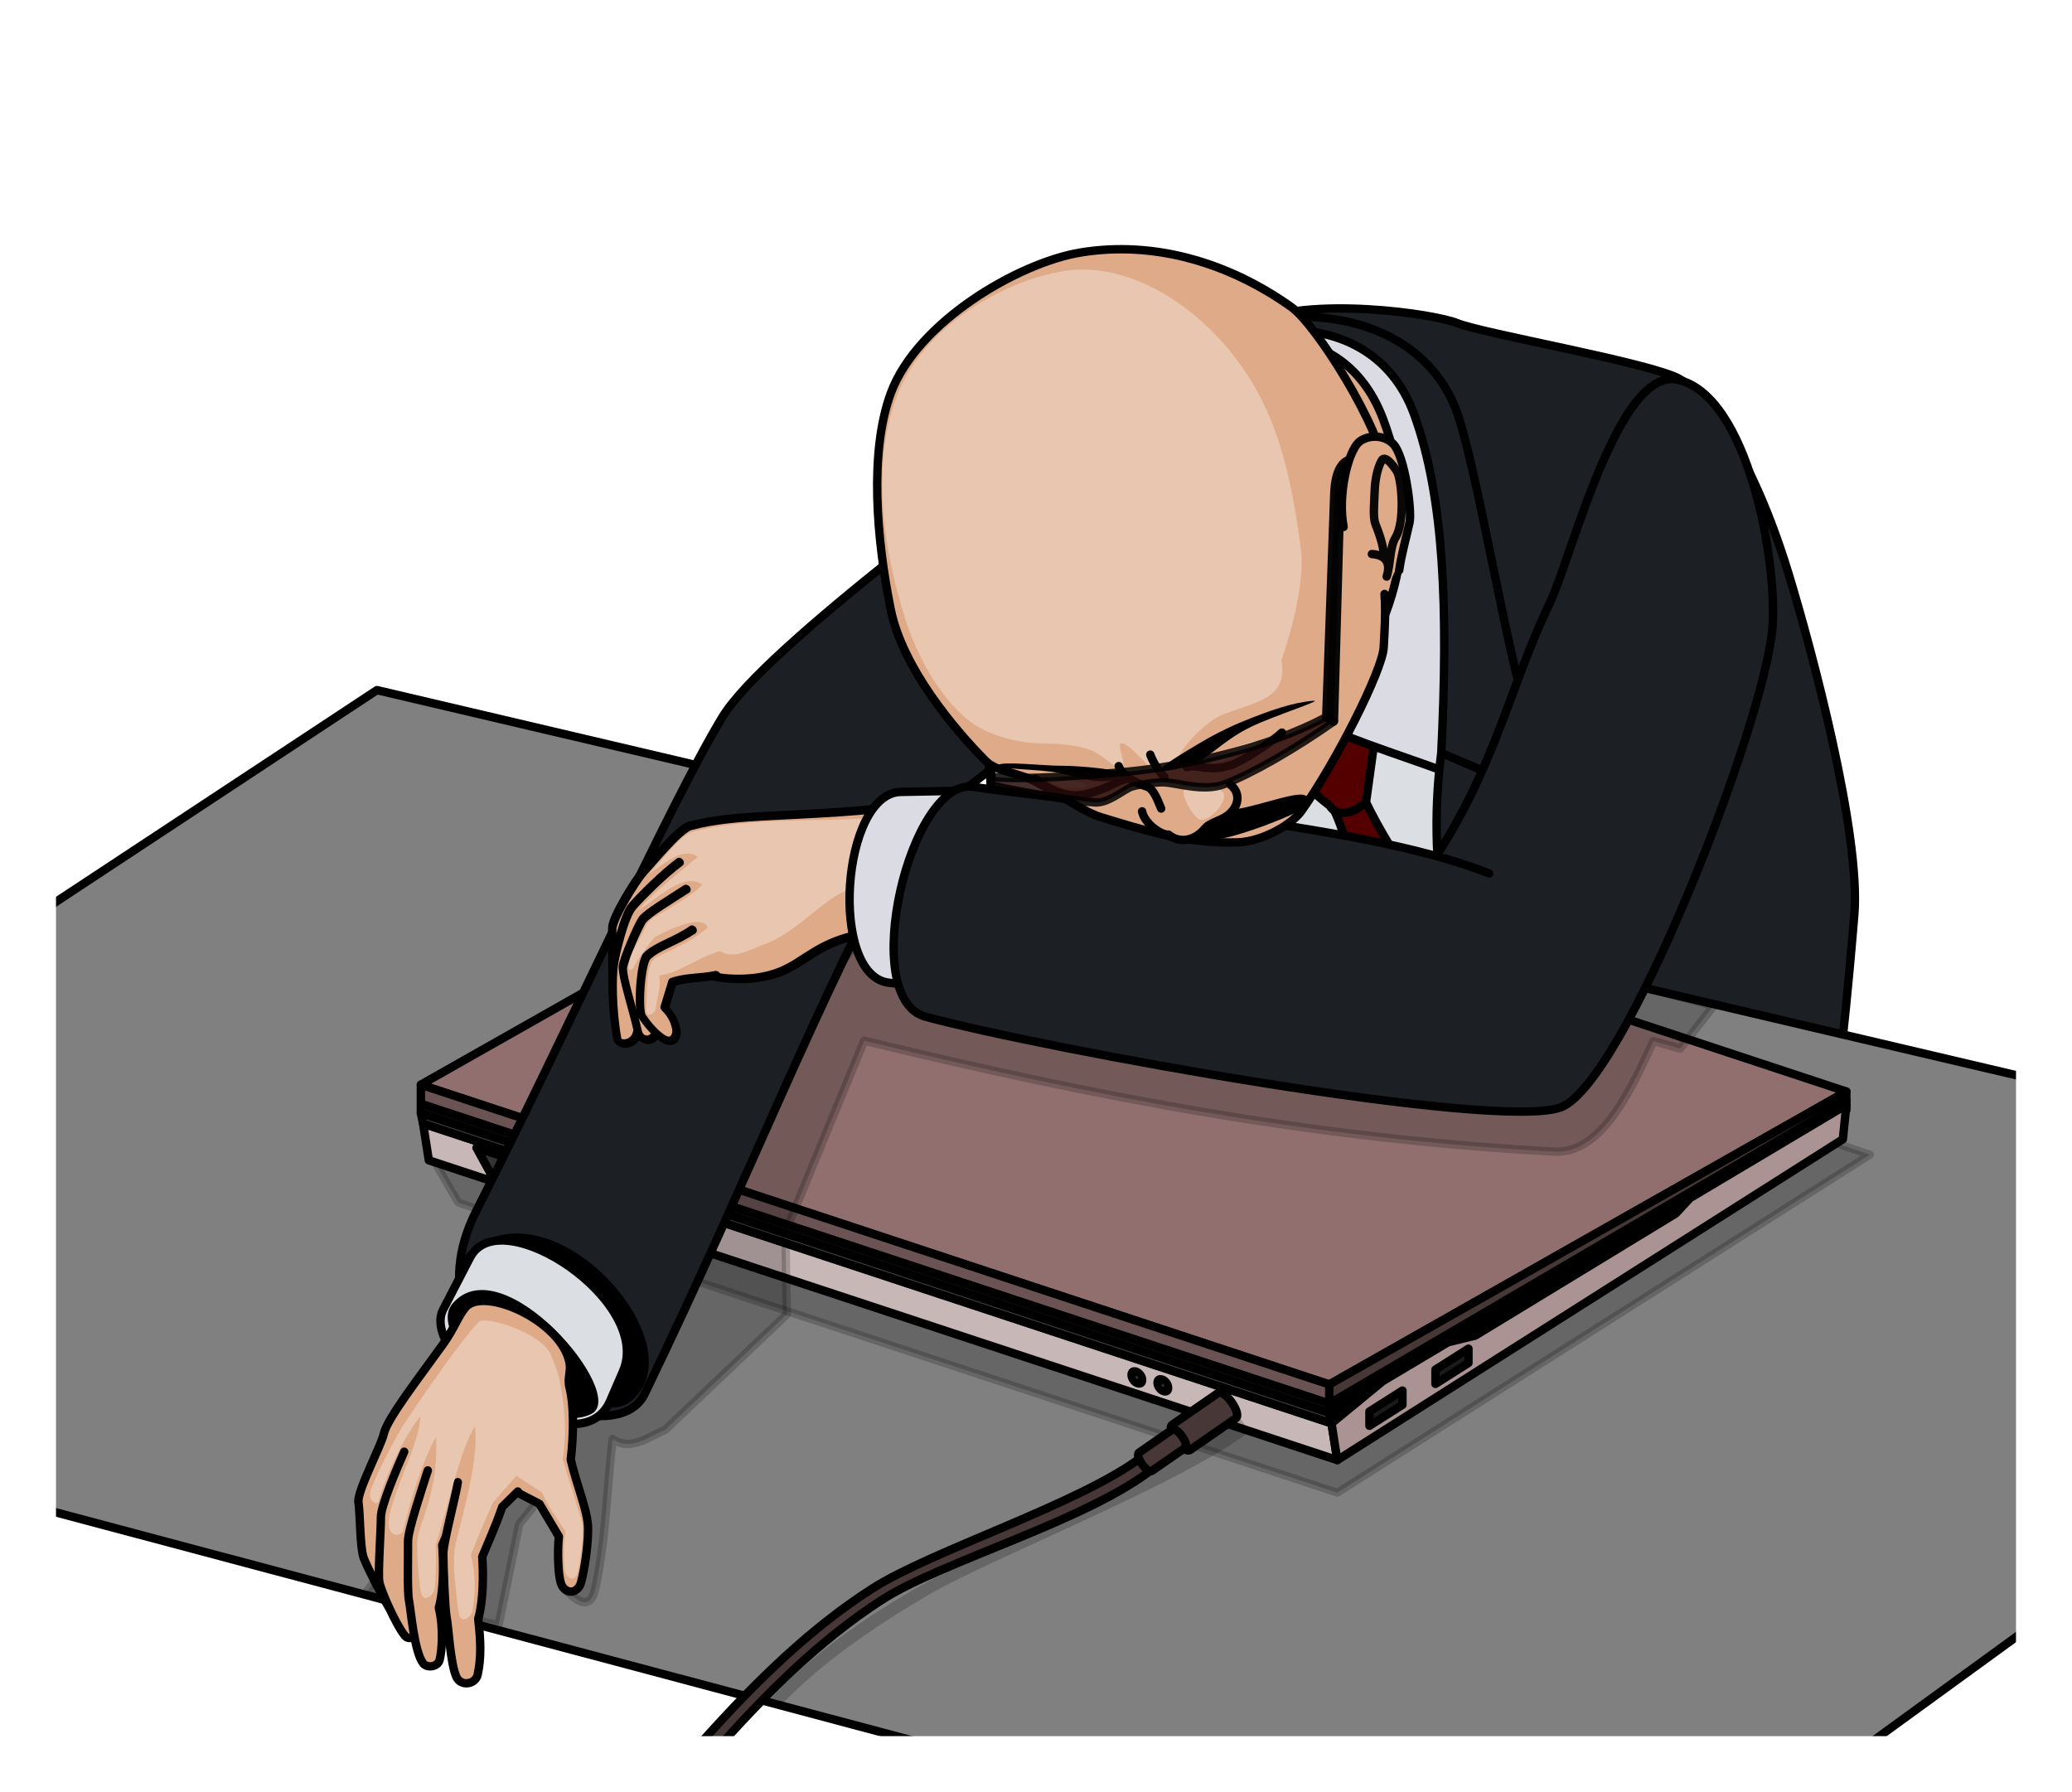 <?xml version="1.0" encoding="UTF-8" standalone="no"?>
<!-- Created with Inkscape (http://www.inkscape.org/) -->

<svg
   xmlns:dc="http://purl.org/dc/elements/1.1/"
   xmlns:cc="http://creativecommons.org/ns#"
   xmlns:rdf="http://www.w3.org/1999/02/22-rdf-syntax-ns#"
   xmlns:svg="http://www.w3.org/2000/svg"
   xmlns="http://www.w3.org/2000/svg"
   xmlns:sodipodi="http://sodipodi.sourceforge.net/DTD/sodipodi-0.dtd"
   xmlns:inkscape="http://www.inkscape.org/namespaces/inkscape"
   width="370"
   height="320"
   id="svg2"
   version="1.1"
   inkscape:version="0.92.3 (2405546, 2018-03-11)"
   sodipodi:docname="[32.疲弊].svg"
   inkscape:export-filename="C:\Users\zhen-\Desktop\資料\臨時\HOSHI\26.png"
   inkscape:export-xdpi="96"
   inkscape:export-ydpi="96"
   enable-background="new">
  <defs
     id="defs4">
    <inkscape:perspective
       sodipodi:type="inkscape:persp3d"
       inkscape:vp_x="363.49708 : 943.81603 : 1"
       inkscape:vp_y="0 : 1000 : 0"
       inkscape:vp_z="744.09448 : 526.18109 : 1"
       inkscape:persp3d-origin="372.04724 : 350.78739 : 1"
       id="perspective5056" />
    <inkscape:perspective
       id="perspective5056-8"
       inkscape:persp3d-origin="372.04724 : 350.78739 : 1"
       inkscape:vp_z="744.09448 : 526.18109 : 1"
       inkscape:vp_y="0 : 1000 : 0"
       inkscape:vp_x="363.49708 : 943.81603 : 1"
       sodipodi:type="inkscape:persp3d" />
    <inkscape:perspective
       id="perspective5056-5"
       inkscape:persp3d-origin="372.04724 : 350.78739 : 1"
       inkscape:vp_z="744.09448 : 526.18109 : 1"
       inkscape:vp_y="0 : 1000 : 0"
       inkscape:vp_x="363.49708 : 943.81603 : 1"
       sodipodi:type="inkscape:persp3d" />
    <inkscape:perspective
       sodipodi:type="inkscape:persp3d"
       inkscape:vp_x="363.49708 : 943.81603 : 1"
       inkscape:vp_y="0 : 1000 : 0"
       inkscape:vp_z="744.09448 : 526.18109 : 1"
       inkscape:persp3d-origin="372.04724 : 350.78739 : 1"
       id="perspective5056-5-2" />
    <inkscape:perspective
       sodipodi:type="inkscape:persp3d"
       inkscape:vp_x="363.49708 : 943.81603 : 1"
       inkscape:vp_y="0 : 1000 : 0"
       inkscape:vp_z="744.09448 : 526.18109 : 1"
       inkscape:persp3d-origin="372.04724 : 350.78739 : 1"
       id="perspective5056-8-5" />
    <inkscape:perspective
       id="perspective5056-1"
       inkscape:persp3d-origin="372.04724 : 350.78739 : 1"
       inkscape:vp_z="744.09448 : 526.18109 : 1"
       inkscape:vp_y="0 : 1000 : 0"
       inkscape:vp_x="363.49708 : 943.81603 : 1"
       sodipodi:type="inkscape:persp3d" />
    <inkscape:perspective
       sodipodi:type="inkscape:persp3d"
       inkscape:vp_x="363.49708 : 943.81603 : 1"
       inkscape:vp_y="0 : 1000 : 0"
       inkscape:vp_z="744.09448 : 526.18109 : 1"
       inkscape:persp3d-origin="372.04724 : 350.78739 : 1"
       id="perspective5056-5-5" />
    <inkscape:perspective
       id="perspective5056-4"
       inkscape:persp3d-origin="372.04724 : 350.78739 : 1"
       inkscape:vp_z="744.09448 : 526.18109 : 1"
       inkscape:vp_y="0 : 1000 : 0"
       inkscape:vp_x="363.49708 : 943.81603 : 1"
       sodipodi:type="inkscape:persp3d" />
    <inkscape:perspective
       sodipodi:type="inkscape:persp3d"
       inkscape:vp_x="363.49708 : 943.81603 : 1"
       inkscape:vp_y="0 : 1000 : 0"
       inkscape:vp_z="744.09448 : 526.18109 : 1"
       inkscape:persp3d-origin="372.04724 : 350.78739 : 1"
       id="perspective5056-1-2" />
    <inkscape:perspective
       id="perspective5056-8-5-8"
       inkscape:persp3d-origin="372.04724 : 350.78739 : 1"
       inkscape:vp_z="744.09448 : 526.18109 : 1"
       inkscape:vp_y="0 : 1000 : 0"
       inkscape:vp_x="363.49708 : 943.81603 : 1"
       sodipodi:type="inkscape:persp3d" />
    <inkscape:perspective
       id="perspective5056-5-2-8"
       inkscape:persp3d-origin="372.04724 : 350.78739 : 1"
       inkscape:vp_z="744.09448 : 526.18109 : 1"
       inkscape:vp_y="0 : 1000 : 0"
       inkscape:vp_x="363.49708 : 943.81603 : 1"
       sodipodi:type="inkscape:persp3d" />
    <inkscape:perspective
       sodipodi:type="inkscape:persp3d"
       inkscape:vp_x="363.49708 : 943.81603 : 1"
       inkscape:vp_y="0 : 1000 : 0"
       inkscape:vp_z="744.09448 : 526.18109 : 1"
       inkscape:persp3d-origin="372.04724 : 350.78739 : 1"
       id="perspective5056-5-4" />
    <inkscape:perspective
       sodipodi:type="inkscape:persp3d"
       inkscape:vp_x="363.49708 : 943.81603 : 1"
       inkscape:vp_y="0 : 1000 : 0"
       inkscape:vp_z="744.09448 : 526.18109 : 1"
       inkscape:persp3d-origin="372.04724 : 350.78739 : 1"
       id="perspective5056-8-9" />
    <inkscape:perspective
       id="perspective5056-40"
       inkscape:persp3d-origin="372.04724 : 350.78739 : 1"
       inkscape:vp_z="744.09448 : 526.18109 : 1"
       inkscape:vp_y="0 : 1000 : 0"
       inkscape:vp_x="363.49708 : 943.81603 : 1"
       sodipodi:type="inkscape:persp3d" />
    <inkscape:perspective
       sodipodi:type="inkscape:persp3d"
       inkscape:vp_x="363.49708 : 943.81603 : 1"
       inkscape:vp_y="0 : 1000 : 0"
       inkscape:vp_z="744.09448 : 526.18109 : 1"
       inkscape:persp3d-origin="372.04724 : 350.78739 : 1"
       id="perspective5056-1-5" />
    <inkscape:perspective
       id="perspective5056-8-5-4"
       inkscape:persp3d-origin="372.04724 : 350.78739 : 1"
       inkscape:vp_z="744.09448 : 526.18109 : 1"
       inkscape:vp_y="0 : 1000 : 0"
       inkscape:vp_x="363.49708 : 943.81603 : 1"
       sodipodi:type="inkscape:persp3d" />
    <inkscape:perspective
       id="perspective5056-5-2-82"
       inkscape:persp3d-origin="372.04724 : 350.78739 : 1"
       inkscape:vp_z="744.09448 : 526.18109 : 1"
       inkscape:vp_y="0 : 1000 : 0"
       inkscape:vp_x="363.49708 : 943.81603 : 1"
       sodipodi:type="inkscape:persp3d" />
    <inkscape:perspective
       sodipodi:type="inkscape:persp3d"
       inkscape:vp_x="363.49708 : 943.81603 : 1"
       inkscape:vp_y="0 : 1000 : 0"
       inkscape:vp_z="744.09448 : 526.18109 : 1"
       inkscape:persp3d-origin="372.04724 : 350.78739 : 1"
       id="perspective5056-5-8" />
    <inkscape:perspective
       sodipodi:type="inkscape:persp3d"
       inkscape:vp_x="363.49708 : 943.81603 : 1"
       inkscape:vp_y="0 : 1000 : 0"
       inkscape:vp_z="744.09448 : 526.18109 : 1"
       inkscape:persp3d-origin="372.04724 : 350.78739 : 1"
       id="perspective5056-8-4" />
    <inkscape:perspective
       id="perspective5056-409"
       inkscape:persp3d-origin="372.04724 : 350.78739 : 1"
       inkscape:vp_z="744.09448 : 526.18109 : 1"
       inkscape:vp_y="0 : 1000 : 0"
       inkscape:vp_x="363.49708 : 943.81603 : 1"
       sodipodi:type="inkscape:persp3d" />
    <inkscape:perspective
       sodipodi:type="inkscape:persp3d"
       inkscape:vp_x="363.49708 : 943.81603 : 1"
       inkscape:vp_y="0 : 1000 : 0"
       inkscape:vp_z="744.09448 : 526.18109 : 1"
       inkscape:persp3d-origin="372.04724 : 350.78739 : 1"
       id="perspective5056-1-7" />
    <inkscape:perspective
       id="perspective5056-8-5-2"
       inkscape:persp3d-origin="372.04724 : 350.78739 : 1"
       inkscape:vp_z="744.09448 : 526.18109 : 1"
       inkscape:vp_y="0 : 1000 : 0"
       inkscape:vp_x="363.49708 : 943.81603 : 1"
       sodipodi:type="inkscape:persp3d" />
    <inkscape:perspective
       id="perspective5056-5-2-89"
       inkscape:persp3d-origin="372.04724 : 350.78739 : 1"
       inkscape:vp_z="744.09448 : 526.18109 : 1"
       inkscape:vp_y="0 : 1000 : 0"
       inkscape:vp_x="363.49708 : 943.81603 : 1"
       sodipodi:type="inkscape:persp3d" />
    <inkscape:perspective
       sodipodi:type="inkscape:persp3d"
       inkscape:vp_x="363.49708 : 943.81603 : 1"
       inkscape:vp_y="0 : 1000 : 0"
       inkscape:vp_z="744.09448 : 526.18109 : 1"
       inkscape:persp3d-origin="372.04724 : 350.78739 : 1"
       id="perspective5056-5-1" />
    <inkscape:perspective
       sodipodi:type="inkscape:persp3d"
       inkscape:vp_x="363.49708 : 943.81603 : 1"
       inkscape:vp_y="0 : 1000 : 0"
       inkscape:vp_z="744.09448 : 526.18109 : 1"
       inkscape:persp3d-origin="372.04724 : 350.78739 : 1"
       id="perspective5056-8-6" />
    <inkscape:perspective
       id="perspective5056-7"
       inkscape:persp3d-origin="372.04724 : 350.78739 : 1"
       inkscape:vp_z="744.09448 : 526.18109 : 1"
       inkscape:vp_y="0 : 1000 : 0"
       inkscape:vp_x="363.49708 : 943.81603 : 1"
       sodipodi:type="inkscape:persp3d" />
    <inkscape:perspective
       sodipodi:type="inkscape:persp3d"
       inkscape:vp_x="363.49708 : 943.81603 : 1"
       inkscape:vp_y="0 : 1000 : 0"
       inkscape:vp_z="744.09448 : 526.18109 : 1"
       inkscape:persp3d-origin="372.04724 : 350.78739 : 1"
       id="perspective5056-1-1" />
    <inkscape:perspective
       id="perspective5056-8-5-82"
       inkscape:persp3d-origin="372.04724 : 350.78739 : 1"
       inkscape:vp_z="744.09448 : 526.18109 : 1"
       inkscape:vp_y="0 : 1000 : 0"
       inkscape:vp_x="363.49708 : 943.81603 : 1"
       sodipodi:type="inkscape:persp3d" />
    <inkscape:perspective
       id="perspective5056-5-2-1"
       inkscape:persp3d-origin="372.04724 : 350.78739 : 1"
       inkscape:vp_z="744.09448 : 526.18109 : 1"
       inkscape:vp_y="0 : 1000 : 0"
       inkscape:vp_x="363.49708 : 943.81603 : 1"
       sodipodi:type="inkscape:persp3d" />
    <inkscape:perspective
       sodipodi:type="inkscape:persp3d"
       inkscape:vp_x="363.49708 : 943.81603 : 1"
       inkscape:vp_y="0 : 1000 : 0"
       inkscape:vp_z="744.09448 : 526.18109 : 1"
       inkscape:persp3d-origin="372.04724 : 350.78739 : 1"
       id="perspective5056-5-46" />
    <inkscape:perspective
       sodipodi:type="inkscape:persp3d"
       inkscape:vp_x="363.49708 : 943.81603 : 1"
       inkscape:vp_y="0 : 1000 : 0"
       inkscape:vp_z="744.09448 : 526.18109 : 1"
       inkscape:persp3d-origin="372.04724 : 350.78739 : 1"
       id="perspective5056-8-92" />
    <inkscape:perspective
       id="perspective5056-3"
       inkscape:persp3d-origin="372.04724 : 350.78739 : 1"
       inkscape:vp_z="744.09448 : 526.18109 : 1"
       inkscape:vp_y="0 : 1000 : 0"
       inkscape:vp_x="363.49708 : 943.81603 : 1"
       sodipodi:type="inkscape:persp3d" />
  </defs>
  <sodipodi:namedview
     id="base"
     pagecolor="#ffffff"
     bordercolor="#666666"
     borderopacity="1.0"
     inkscape:pageopacity="0.0"
     inkscape:pageshadow="2"
     inkscape:zoom="2.5862355"
     inkscape:cx="198.27443"
     inkscape:cy="170.07656"
     inkscape:document-units="px"
     inkscape:current-layer="layer11"
     showgrid="false"
     inkscape:window-width="1293"
     inkscape:window-height="990"
     inkscape:window-x="-4"
     inkscape:window-y="-2"
     inkscape:window-maximized="0"
     showguides="false"
     inkscape:guide-bbox="true"
     inkscape:snap-grids="false"
     inkscape:snap-to-guides="false"
     showborder="true"
     inkscape:showpageshadow="false"
     fit-margin-top="0"
     fit-margin-left="0"
     fit-margin-right="0"
     fit-margin-bottom="0"
     inkscape:snap-page="false"
     inkscape:snap-global="false" />
  <g
     inkscape:groupmode="layer"
     id="layer2"
     inkscape:label="補助線"
     style="display:none"
     sodipodi:insensitive="true">
    <path
       style="fill:none;stroke:#0000ff;stroke-width:1px;stroke-linecap:butt;stroke-linejoin:miter;stroke-opacity:1"
       d="M 10,310 360,10"
       id="path3025"
       inkscape:connector-curvature="0"
       sodipodi:nodetypes="cc" />
    <path
       style="fill:none;stroke:#0000ff;stroke-width:1px;stroke-linecap:butt;stroke-linejoin:miter;stroke-opacity:1"
       d="M 10,10 360,310"
       id="path3027"
       inkscape:connector-curvature="0"
       sodipodi:nodetypes="cc" />
    <path
       style="display:inline;fill:none;stroke:#ff0000;stroke-width:1px;stroke-linecap:butt;stroke-linejoin:miter;stroke-opacity:1"
       d="M 10,0 V 320"
       id="path3006"
       inkscape:connector-curvature="0"
       sodipodi:nodetypes="cc" />
    <path
       style="display:inline;fill:none;stroke:#ff0000;stroke-width:1px;stroke-linecap:butt;stroke-linejoin:miter;stroke-opacity:1"
       d="M 360,0 V 320"
       id="path3010"
       inkscape:connector-curvature="0"
       sodipodi:nodetypes="cc" />
    <path
       style="display:inline;fill:none;stroke:#ff0000;stroke-width:1px;stroke-linecap:butt;stroke-linejoin:miter;stroke-opacity:1"
       d="M 0,10 370,10"
       id="path3016"
       inkscape:connector-curvature="0" />
    <path
       transform="translate(84.716,27.712)"
       style="display:inline;fill:none;stroke:#ff0000;stroke-width:1px;stroke-linecap:butt;stroke-linejoin:miter;stroke-opacity:1"
       d="M -84.716,282.288 H 285.284"
       id="path3018"
       inkscape:connector-curvature="0"
       sodipodi:nodetypes="cc" />
  </g>
  <g
     inkscape:groupmode="layer"
     id="layer12"
     inkscape:label="作業"
     sodipodi:insensitive="true"
     style="display:none">
    <g
       transform="translate(192.716,-60.922)"
       id="g9914">
      <path
         sodipodi:nodetypes="ccccc"
         inkscape:connector-curvature="0"
         id="path8859"
         d="M 357.546,412.268 574.717,535.308 193.125,661.217 -24.046,538.177 Z"
         style="opacity:1;fill:#916f6f;fill-opacity:1;stroke:#000000;stroke-width:1.677;stroke-linecap:round;stroke-linejoin:round;stroke-miterlimit:4;stroke-dasharray:none;stroke-dashoffset:0;stroke-opacity:1" />
      <path
         sodipodi:nodetypes="ccccc"
         inkscape:connector-curvature="0"
         id="path8887"
         d="m 574.717,535.308 v 8.074 L 193.125,669.291 v -8.074 z"
         style="opacity:1;fill:#6c5353;fill-opacity:1;stroke:#000000;stroke-width:1.677;stroke-linecap:round;stroke-linejoin:round;stroke-miterlimit:4;stroke-dasharray:none;stroke-dashoffset:0;stroke-opacity:1" />
      <path
         sodipodi:nodetypes="ccccc"
         inkscape:connector-curvature="0"
         id="path8885"
         d="m 574.717,543.382 v 3.903 L 193.125,673.194 v -3.903 z"
         style="opacity:1;fill:#241c1c;fill-opacity:1;stroke:#000000;stroke-width:1.677;stroke-linecap:round;stroke-linejoin:round;stroke-miterlimit:4;stroke-dasharray:none;stroke-dashoffset:0;stroke-opacity:1" />
      <path
         sodipodi:nodetypes="ccccc"
         inkscape:connector-curvature="0"
         id="path8883"
         d="m 573.797,551.628 -2.425,15.444 -381.592,125.909 2.425,-15.444 z"
         style="opacity:1;fill:#c8b7b7;fill-opacity:1;stroke:#000000;stroke-width:1.677;stroke-linecap:round;stroke-linejoin:round;stroke-miterlimit:4;stroke-dasharray:none;stroke-dashoffset:0;stroke-opacity:1" />
      <path
         sodipodi:nodetypes="ccccc"
         inkscape:connector-curvature="0"
         id="path8853"
         d="m 193.125,661.217 v 8.074 L -24.046,542.08 v -3.903 z"
         style="opacity:1;fill:#483737;fill-opacity:1;stroke:#000000;stroke-width:1.677;stroke-linecap:round;stroke-linejoin:round;stroke-miterlimit:4;stroke-dasharray:none;stroke-dashoffset:0;stroke-opacity:1" />
      <path
         sodipodi:nodetypes="ccccccc"
         inkscape:connector-curvature="0"
         id="path8851"
         d="m 193.125,669.291 v 3.903 l -0.96,2.751 L 170.677,659.82 -24.046,545.983 v -3.903 z"
         style="opacity:1;fill:#000000;fill-opacity:1;stroke:#000000;stroke-width:1.677;stroke-linecap:round;stroke-linejoin:round;stroke-miterlimit:4;stroke-dasharray:none;stroke-dashoffset:0;stroke-opacity:1" />
      <path
         sodipodi:nodetypes="cccccccccc"
         inkscape:connector-curvature="0"
         id="rect8724-9-2-9"
         d="m 192.205,677.537 -2.425,15.444 -212.366,-134.759 -1.46,-14.41 65.672,39.125 5.988,6.48 84.229,51.28 11.41,2.785 27.423,16.337 z"
         style="opacity:1;fill:#ac9393;fill-opacity:1;stroke:#000000;stroke-width:1.677;stroke-linecap:round;stroke-linejoin:round;stroke-miterlimit:4;stroke-dasharray:none;stroke-dashoffset:0;stroke-opacity:1" />
      <path
         sodipodi:nodetypes="ccccc"
         inkscape:connector-curvature="0"
         id="path8885-0"
         d="m 574.717,547.285 -0.92,4.343 -381.592,125.909 0.92,-4.343 z"
         style="opacity:1;fill:#4d4d4d;fill-opacity:1;stroke:#000000;stroke-width:1.677;stroke-linecap:round;stroke-linejoin:round;stroke-miterlimit:4;stroke-dasharray:none;stroke-dashoffset:0;stroke-opacity:1" />
      <path
         sodipodi:nodetypes="sssss"
         inkscape:connector-curvature="0"
         id="path8853-2"
         d="m 561.768,576.469 -20.119,-11.785 c -2.864,-1.678 -9.545,9.456 -6.681,11.134 l 20.119,11.785 c 2.864,1.678 9.545,-9.456 6.681,-11.134 z"
         style="opacity:1;fill:#483737;fill-opacity:1;stroke:#000000;stroke-width:1.5;stroke-linecap:round;stroke-linejoin:round;stroke-miterlimit:4;stroke-dasharray:none;stroke-dashoffset:0;stroke-opacity:1" />
      <path
         sodipodi:nodetypes="sssss"
         inkscape:connector-curvature="0"
         id="path8853-2-5"
         d="m 576.545,587.079 -14.543,-8.519 c -2.071,-1.213 -6.9,6.836 -4.829,8.048 l 14.543,8.519 c 2.071,1.213 6.9,-6.836 4.829,-8.048 z"
         style="opacity:1;fill:#483737;fill-opacity:1;stroke:#000000;stroke-width:1.5;stroke-linecap:round;stroke-linejoin:round;stroke-miterlimit:4;stroke-dasharray:none;stroke-dashoffset:0;stroke-opacity:1" />
      <path
         sodipodi:nodetypes="ccccc"
         inkscape:connector-curvature="0"
         id="path8853-2-5-1"
         d="m 143.254,643.483 -101.628,-60.546 5.988,6.48 84.229,51.28 z"
         style="opacity:1;fill:#000000;fill-opacity:1;stroke:none;stroke-width:1.5;stroke-linecap:round;stroke-linejoin:round;stroke-miterlimit:4;stroke-dasharray:none;stroke-dashoffset:0;stroke-opacity:1" />
      <path
         sodipodi:nodetypes="ccccc"
         inkscape:connector-curvature="0"
         id="rect8724-9-2-9-2"
         d="m 162.414,669.776 13.866,8.799 v -6 l -13.866,-8.799 z"
         style="opacity:1;fill:#1a1a1a;fill-opacity:1;stroke:#000000;stroke-width:1.677;stroke-linecap:round;stroke-linejoin:round;stroke-miterlimit:4;stroke-dasharray:none;stroke-dashoffset:0;stroke-opacity:1" />
      <path
         sodipodi:nodetypes="ccccc"
         inkscape:connector-curvature="0"
         id="rect8724-9-2-9-2-3"
         d="m 134.682,652.178 13.866,8.799 v -6 l -13.866,-8.799 z"
         style="opacity:1;fill:#1a1a1a;fill-opacity:1;stroke:#000000;stroke-width:1.677;stroke-linecap:round;stroke-linejoin:round;stroke-miterlimit:4;stroke-dasharray:none;stroke-dashoffset:0;stroke-opacity:1" />
      <path
         sodipodi:nodetypes="ccccc"
         inkscape:connector-curvature="0"
         id="path8883-1"
         d="m 209.925,674.525 33.692,-11.117 -6.228,11.38 -25.329,8.358 z"
         style="opacity:1;fill:#333333;fill-opacity:1;stroke:#000000;stroke-width:1.677;stroke-linecap:round;stroke-linejoin:round;stroke-miterlimit:4;stroke-dasharray:none;stroke-dashoffset:0;stroke-opacity:1" />
      <ellipse
         transform="matrix(0.965,-0.263,0,1,0,0)"
         ry="2.392"
         rx="2.338"
         cy="719.599"
         cx="541.466"
         id="path9881"
         style="opacity:1;fill:#333333;fill-opacity:1;stroke:#000000;stroke-width:1.527;stroke-linecap:round;stroke-linejoin:round;stroke-miterlimit:4;stroke-dasharray:none;stroke-dashoffset:0;stroke-opacity:1" />
      <ellipse
         transform="matrix(0.965,-0.263,0,1,0,0)"
         ry="2.392"
         rx="2.338"
         cy="719.935"
         cx="530.145"
         id="path9881-0"
         style="opacity:1;fill:#333333;fill-opacity:1;stroke:#000000;stroke-width:1.527;stroke-linecap:round;stroke-linejoin:round;stroke-miterlimit:4;stroke-dasharray:none;stroke-dashoffset:0;stroke-opacity:1" />
    </g>
    <path
       style="opacity:1;fill:#deaa87;fill-opacity:1;stroke:#000000;stroke-width:1.5;stroke-linecap:round;stroke-linejoin:round;stroke-miterlimit:4;stroke-dasharray:none;stroke-dashoffset:0;stroke-opacity:1"
       d="m -161.871,497.299 h 332 v 187 h -332 z"
       id="rect8724"
       inkscape:connector-curvature="0"
       sodipodi:nodetypes="ccccc" />
  </g>
  <g
     inkscape:groupmode="layer"
     id="layer1"
     inkscape:label="豚02"
     style="display:inline"
     sodipodi:insensitive="true">
    <path
       style="display:inline;fill:#1c1f24;fill-opacity:1;stroke:#000000;stroke-width:1.5;stroke-linecap:round;stroke-linejoin:round;stroke-opacity:1"
       d="m 325.347,208.654 c 2.561,-7.447 5.028,-36.168 5.78,-45.341 1.18,-14.388 -7.534,-47.109 -11.762,-60.946 -6.457,-21.132 -14.601,-31.887 -19.422,-34.688 -4.94,-2.87 -35.239,-8.122 -39.778,-10 -3.873,-1.602 -26.136,-4.961 -37.055,0.019 -9.171,4.182 -15.306,2.895 -23.168,7.785 -4.466,2.778 -14.333,11.635 -14.447,23.341 -0.137,13.997 23.592,58.737 29.956,74.433 -1.342,10.498 9.331,34.078 10.114,41.517"
       id="path7246"
       inkscape:connector-curvature="0"
       sodipodi:nodetypes="cssssssscc" />
    <path
       style="display:inline;fill:#deaa87;stroke:#000000;stroke-width:1.5;stroke-linecap:round;stroke-linejoin:round;stroke-opacity:1"
       d="m 247.541,66.053 -17.714,-6.716 -20.251,4.15 -7.04,25.933 21.83,41.575 24.744,5.202 4.317,-48.792 z"
       id="path6768-9-7-2-7-4-5-6-2"
       inkscape:connector-curvature="0"
       sodipodi:nodetypes="cccccccc" />
    <path
       style="display:inline;fill:#dbdee3;stroke:none;stroke-width:1.5;stroke-linecap:round;stroke-linejoin:round"
       d="m 261.367,126.809 -41.71,9.112 3.242,17.119 32.228,25.609 9.1,0.254 z"
       id="path4684-5-8-1-0-6"
       inkscape:connector-curvature="0"
       sodipodi:nodetypes="cccccc" />
    <path
       style="display:inline;fill:#550000;stroke:#000000;stroke-width:1.5;stroke-linecap:round;stroke-linejoin:round;stroke-opacity:1"
       d="m 243.836,143.072 c 4.998,10.395 14.353,22.953 19.169,29.172 l -0.206,10.161 -12.303,-4.491 c -8.923,-10.308 -7.791,-26.569 -13.345,-35.184 z"
       id="path6770-0-1-04-1-9-6-5"
       inkscape:connector-curvature="0"
       sodipodi:nodetypes="cccccc" />
    <path
       style="display:inline;fill:#550000;stroke:#000000;stroke-width:1.5;stroke-linecap:round;stroke-linejoin:round;stroke-opacity:1"
       d="m 238.511,128.873 -11.473,2.052 0.05,3.533 c 3.496,3.199 7.252,7.064 10.389,9.431 1.082,2.025 4.379,1.447 6.467,-0.741 l 1.345,-9.731 z"
       id="path6768-9-7-2-7-4-5-6"
       inkscape:connector-curvature="0"
       sodipodi:nodetypes="ccccccc" />
    <path
       style="display:inline;fill:#dbdbe3;fill-opacity:1;stroke:#000000;stroke-width:1.5;stroke-linecap:round;stroke-linejoin:round;stroke-opacity:1"
       d="m 246.951,74.748 c 7.176,18.996 3.383,38.303 -12.228,53.985 3.915,2.522 15.315,6.114 22.257,8.666 6.254,-20.441 6.649,-48.292 2.697,-61.812 -7.599,-25.996 -45.929,-22.94 -55.422,-1.551 -8.845,19.929 -2.824,27.001 20.503,67.944 2.834,-4.684 3.195,-8.685 7.091,-12.847 -27.968,-19.437 -33.793,-40.062 -25.556,-55.285 8.589,-15.873 32.962,-19.469 40.657,0.901 z"
       id="path6762-7-2-0-4-2-8-2"
       inkscape:connector-curvature="0"
       sodipodi:nodetypes="sccssccss" />
    <path
       style="display:inline;fill:#1c1f24;fill-opacity:1;stroke:#000000;stroke-width:1.5;stroke-linecap:round;stroke-linejoin:round;stroke-opacity:1"
       d="m 220.861,144.172 -9.23,-6.742 c -3.496,-15.239 -19.394,-48.457 -5.364,-69.733 9.548,-14.478 46.839,-17.559 54.39,7.355 3.872,12.776 8.683,43.072 12.777,54.804 l -10.883,11.689 -5.181,-7.109 c 1.257,-25.686 0.519,-45.719 -4.858,-60.475 -8.159,-22.389 -38.859,-16.393 -45.139,-3.649 -13.817,28.043 6.508,48.391 15.212,67.676 z"
       id="path13557-8-1-6"
       inkscape:connector-curvature="0"
       sodipodi:nodetypes="ccsscccsscc" />
    <path
       style="display:inline;fill:#1c1f24;fill-opacity:1;stroke:#000000;stroke-width:1.5;stroke-linecap:round;stroke-linejoin:round;stroke-opacity:1"
       d="m 225.564,204.773 43.038,15.254 c 1.354,-11.704 -2.21,-35.738 -4.849,-37.23 -20.061,-11.347 -31.823,-26.161 -41.167,-44.809 l -10.46,9.006 c 6.981,11.113 29.066,29.1 48.559,36.544"
       id="path6659-6-6-1-3-2-1-1"
       inkscape:connector-curvature="0"
       sodipodi:nodetypes="ccsccc" />
    <path
       style="display:inline;fill:#1c1f24;fill-opacity:1;stroke:#000000;stroke-width:1.5;stroke-linecap:round;stroke-linejoin:round;stroke-opacity:1"
       d="m 265.885,182.992 c 2.246,-16.64 4.451,-33.651 8.242,-41.353 l -16.757,-7.203 c -3.042,23.213 3.119,40.754 4.445,47.58 1.165,5.995 -0.818,20.11 0.424,35.291 l 63.108,-8.653"
       id="path7248"
       inkscape:connector-curvature="0"
       sodipodi:nodetypes="cccscc" />
  </g>
  <g
     inkscape:groupmode="layer"
     id="layer11"
     inkscape:label="机"
     style="display:inline"
     sodipodi:insensitive="true">
    <path
       style="display:inline;fill:#808080;stroke:#000000;stroke-width:1.5;stroke-linecap:round;stroke-linejoin:round;stroke-opacity:1"
       d="M 464.299,216.482 67.313,123.225 -107.744,238.697 288.559,344.232 Z"
       id="path3555"
       inkscape:connector-curvature="0"
       sodipodi:nodetypes="ccccc" />
    <path
       style="opacity:0.2;fill:#000000;fill-opacity:1;stroke:#000000;stroke-width:1.431;stroke-linecap:round;stroke-linejoin:round;stroke-miterlimit:4;stroke-dasharray:none;stroke-dashoffset:0;stroke-opacity:1"
       d="m 328.606,204.378 -17.445,-13.079 -233.178,16.813 3.86,6.634 156.958,51.789 95.128,-60.365 z"
       id="rect8724-3-5"
       inkscape:connector-curvature="0"
       sodipodi:nodetypes="ccccccc" />
    <g
       id="g10358">
      <path
         sodipodi:nodetypes="ccccc"
         inkscape:connector-curvature="0"
         id="path8859-0"
         d="m 167.48,141.373 -92.325,52.308 162.224,53.527 92.325,-52.307 z"
         style="opacity:1;fill:#916f6f;fill-opacity:1;stroke:#000000;stroke-width:1.5;stroke-linecap:round;stroke-linejoin:round;stroke-miterlimit:4;stroke-dasharray:none;stroke-dashoffset:0;stroke-opacity:1" />
      <path
         sodipodi:nodetypes="ccccc"
         inkscape:connector-curvature="0"
         id="path8887-3"
         d="m 75.155,193.68 v 3.432 l 162.224,53.527 v -3.432 z"
         style="opacity:1;fill:#6c5353;fill-opacity:1;stroke:#000000;stroke-width:1.5;stroke-linecap:round;stroke-linejoin:round;stroke-miterlimit:4;stroke-dasharray:none;stroke-dashoffset:0;stroke-opacity:1" />
      <path
         sodipodi:nodetypes="ccccc"
         inkscape:connector-curvature="0"
         id="path8885-5"
         d="m 75.155,197.113 v 1.659 l 162.224,53.527 v -1.659 z"
         style="opacity:1;fill:#241c1c;fill-opacity:1;stroke:#000000;stroke-width:1.5;stroke-linecap:round;stroke-linejoin:round;stroke-miterlimit:4;stroke-dasharray:none;stroke-dashoffset:0;stroke-opacity:1" />
      <path
         sodipodi:nodetypes="ccccc"
         inkscape:connector-curvature="0"
         id="path8883-3"
         d="m 75.546,200.618 1.031,6.566 162.224,53.527 -1.031,-6.566 z"
         style="opacity:1;fill:#c8b7b7;fill-opacity:1;stroke:#000000;stroke-width:1.5;stroke-linecap:round;stroke-linejoin:round;stroke-miterlimit:4;stroke-dasharray:none;stroke-dashoffset:0;stroke-opacity:1" />
      <path
         sodipodi:nodetypes="ccccc"
         inkscape:connector-curvature="0"
         id="path8853-25"
         d="m 237.38,247.207 v 3.432 l 92.325,-54.081 v -1.659 z"
         style="opacity:1;fill:#483737;fill-opacity:1;stroke:#000000;stroke-width:1.5;stroke-linecap:round;stroke-linejoin:round;stroke-miterlimit:4;stroke-dasharray:none;stroke-dashoffset:0;stroke-opacity:1" />
      <path
         sodipodi:nodetypes="ccccccc"
         inkscape:connector-curvature="0"
         id="path8851-5"
         d="m 237.38,250.64 v 1.659 l 0.408,1.169 9.135,-6.855 82.782,-48.395 v -1.659 z"
         style="opacity:1;fill:#000000;fill-opacity:1;stroke:#000000;stroke-width:1.5;stroke-linecap:round;stroke-linejoin:round;stroke-miterlimit:4;stroke-dasharray:none;stroke-dashoffset:0;stroke-opacity:1" />
      <path
         sodipodi:nodetypes="cccccccccc"
         inkscape:connector-curvature="0"
         id="rect8724-9-2-9-4"
         d="m 237.771,254.145 1.031,6.566 90.282,-57.29 0.621,-6.126 -27.919,16.633 -2.546,2.755 -35.808,21.801 -4.851,1.184 -11.658,6.945 z"
         style="opacity:1;fill:#ac9393;fill-opacity:1;stroke:#000000;stroke-width:1.5;stroke-linecap:round;stroke-linejoin:round;stroke-miterlimit:4;stroke-dasharray:none;stroke-dashoffset:0;stroke-opacity:1" />
      <path
         sodipodi:nodetypes="ccccc"
         inkscape:connector-curvature="0"
         id="path8885-0-4"
         d="m 75.155,198.772 0.391,1.846 162.224,53.527 -0.391,-1.846 z"
         style="opacity:1;fill:#4d4d4d;fill-opacity:1;stroke:#000000;stroke-width:1.5;stroke-linecap:round;stroke-linejoin:round;stroke-miterlimit:4;stroke-dasharray:none;stroke-dashoffset:0;stroke-opacity:1" />
      <path
         sodipodi:nodetypes="ccccc"
         inkscape:connector-curvature="0"
         id="path8853-2-5-1-1"
         d="m 258.581,239.668 43.205,-25.74 -2.546,2.755 -35.808,21.801 z"
         style="opacity:1;fill:#000000;fill-opacity:1;stroke:none;stroke-width:1.5;stroke-linecap:round;stroke-linejoin:round;stroke-miterlimit:4;stroke-dasharray:none;stroke-dashoffset:0;stroke-opacity:1" />
      <path
         sodipodi:nodetypes="ccccc"
         inkscape:connector-curvature="0"
         id="rect8724-9-2-9-2-8"
         d="m 250.436,250.846 -5.895,3.741 v -2.551 l 5.895,-3.741 z"
         style="opacity:1;fill:#1a1a1a;fill-opacity:1;stroke:#000000;stroke-width:1.5;stroke-linecap:round;stroke-linejoin:round;stroke-miterlimit:4;stroke-dasharray:none;stroke-dashoffset:0;stroke-opacity:1" />
      <path
         sodipodi:nodetypes="ccccc"
         inkscape:connector-curvature="0"
         id="rect8724-9-2-9-2-3-6"
         d="m 262.226,243.365 -5.895,3.741 v -2.551 l 5.895,-3.741 z"
         style="opacity:1;fill:#1a1a1a;fill-opacity:1;stroke:#000000;stroke-width:1.5;stroke-linecap:round;stroke-linejoin:round;stroke-miterlimit:4;stroke-dasharray:none;stroke-dashoffset:0;stroke-opacity:1" />
      <path
         sodipodi:nodetypes="ccccc"
         inkscape:connector-curvature="0"
         id="path8883-1-4"
         d="m 99.41,209.666 -14.323,-4.726 2.648,4.838 10.768,3.553 z"
         style="opacity:1;fill:#333333;fill-opacity:1;stroke:#000000;stroke-width:1.5;stroke-linecap:round;stroke-linejoin:round;stroke-miterlimit:4;stroke-dasharray:none;stroke-dashoffset:0;stroke-opacity:1" />
      <ellipse
         transform="matrix(-0.965,-0.263,0,1,0,0)"
         ry="1.017"
         rx="0.994"
         cy="190.626"
         cx="-210.37"
         id="path9881-5"
         style="opacity:1;fill:#333333;fill-opacity:1;stroke:#000000;stroke-width:1.527;stroke-linecap:round;stroke-linejoin:round;stroke-miterlimit:4;stroke-dasharray:none;stroke-dashoffset:0;stroke-opacity:1" />
      <ellipse
         transform="matrix(-0.965,-0.263,0,1,0,0)"
         ry="1.017"
         rx="0.994"
         cy="190.769"
         cx="-215.183"
         id="path9881-0-8"
         style="opacity:1;fill:#333333;fill-opacity:1;stroke:#000000;stroke-width:1.527;stroke-linecap:round;stroke-linejoin:round;stroke-miterlimit:4;stroke-dasharray:none;stroke-dashoffset:0;stroke-opacity:1" />
    </g>
    <path
       sodipodi:nodetypes="ccsccsc"
       inkscape:connector-curvature="0"
       id="path8885-0-4-2"
       d="m 32.158,375.02 0.391,1.846 c 58.99,7.409 79.706,-62.092 125.031,-91.255 10.629,-6.839 36.559,-14.078 48.237,-23.308 l -1.84,-2.223 c -10.944,8.38 -37.492,16.726 -48.134,23.521 -44.423,28.364 -65.951,95.187 -123.686,91.419 z"
       style="display:inline;opacity:1;fill:#483737;fill-opacity:1;stroke:#000000;stroke-width:1.5;stroke-linecap:round;stroke-linejoin:round;stroke-miterlimit:4;stroke-dasharray:none;stroke-dashoffset:0;stroke-opacity:1" />
    <path
       style="opacity:1;fill:#483737;fill-opacity:1;stroke:#000000;stroke-width:1.5;stroke-linecap:round;stroke-linejoin:round;stroke-miterlimit:4;stroke-dasharray:none;stroke-dashoffset:0;stroke-opacity:1"
       d="m 209.335,254.394 8.151,-5.642 c 1.16,-0.803 4.35,3.702 3.189,4.506 l -8.151,5.642 c -1.16,0.803 -4.35,-3.702 -3.189,-4.506 z"
       id="path8853-2-6"
       inkscape:connector-curvature="0"
       sodipodi:nodetypes="sssss" />
    <path
       style="opacity:1;fill:#483737;fill-opacity:1;stroke:#000000;stroke-width:1.5;stroke-linecap:round;stroke-linejoin:round;stroke-miterlimit:4;stroke-dasharray:none;stroke-dashoffset:0;stroke-opacity:1"
       d="m 203.411,259.366 5.892,-4.078 c 0.839,-0.581 3.144,2.676 2.305,3.257 l -5.892,4.078 c -0.839,0.581 -3.144,-2.676 -2.305,-3.257 z"
       id="path8853-2-5-11"
       inkscape:connector-curvature="0"
       sodipodi:nodetypes="sssss" />
    <path
       sodipodi:nodetypes="csccscc"
       inkscape:connector-curvature="0"
       id="path8885-0-4-2-8"
       d="m 139.239,304.714 c 7.325,-7.763 16.794,-14.181 26.52,-19.917 10.887,-6.421 45.824,-20.077 57.503,-29.306 l -1.977,-2.36 c -10.944,8.38 -45.769,23.675 -56.746,29.914 -10.01,5.69 -19.678,12.361 -27.364,20.737 z"
       style="display:inline;opacity:0.2;fill:#000000;fill-opacity:1;stroke:none;stroke-width:1.5;stroke-linecap:round;stroke-linejoin:round;stroke-miterlimit:4;stroke-dasharray:none;stroke-dashoffset:0;stroke-opacity:1" />
  </g>
  <g
     inkscape:groupmode="layer"
     id="layer10"
     inkscape:label="豚01"
     style="display:inline"
     sodipodi:insensitive="true">
    <path
       style="opacity:0.2;fill:#000000;fill-opacity:1;stroke:#000000;stroke-width:1.5;stroke-linecap:round;stroke-linejoin:round;stroke-miterlimit:4;stroke-dasharray:none;stroke-dashoffset:0;stroke-opacity:1"
       d="m 295.258,185.892 4.772,1.331 5.997,-7.629 -15.076,-3.987 -136.79,-8.858 -88.917,117.774 23.779,5.688 3.694,-18.067 9.217,-11.447 -1.169,22.975 c 1.851,1.775 4.549,4.496 5.554,-0.124 1.898,-8.72 2.05,-17.73 3.075,-26.595 3.137,2.198 6.274,-0.285 9.41,-1.67 l 21.714,-20.61 -0.293,-14.633 14.1,-34.218 c 40.929,9.938 79.837,17.478 123.288,19.813 8.895,0.478 14.387,-12.824 17.645,-19.744 z"
       id="rect8724-3"
       inkscape:connector-curvature="0"
       sodipodi:nodetypes="ccccccccccscccccsc" />
    <path
       style="display:inline;fill:#1c1f24;fill-opacity:1;stroke:#000000;stroke-width:1.5;stroke-linecap:round;stroke-linejoin:round;stroke-opacity:1"
       d="m 201.062,67.655 c -21.452,16.565 -64.45,47.822 -72.075,60.396 -9.439,15.566 -28.277,57.375 -43.94,88.179 -13.972,27.479 24.202,44.83 30.081,32.652 19.595,-40.587 30.038,-68.833 47.064,-100.126 l 23.701,-18.318"
       id="path3547"
       inkscape:connector-curvature="0"
       sodipodi:nodetypes="cssscc" />
    <g
       style="display:inline;stroke-width:1.827"
       id="g8457"
       transform="matrix(0.821,0.135,0,0.821,49.091,16.267)">
      <path
         sodipodi:nodetypes="csccsssssccc"
         inkscape:connector-curvature="0"
         id="path3551"
         d="m 93.854,176.712 c 3.659,0.579 10.831,-0.227 16.2,-3.313 5.511,-3.168 8.075,-7.682 17.886,-11.178 l 6.236,-28.477 c -21.744,5.896 -33.403,6.662 -43.949,11.246 -2.311,1.005 -8.548,9.681 -10.049,11.536 -1.648,2.037 -6.782,11.215 -6.802,13.503 -0.02,2.304 -0.035,14.699 0.417,17.864 0.344,2.407 3.677,2.211 3.87,0.673 l 2.519,-20.065 c -0.113,6.777 2.063,-3.804 3.134,-6.5 l 3.239,-3.711"
         style="display:inline;fill:#deaa87;stroke:#000000;stroke-width:1.827;stroke-linecap:round;stroke-linejoin:round;stroke-opacity:1" />
      <path
         sodipodi:nodetypes="cssssccc"
         inkscape:connector-curvature="0"
         id="path3551-4-1"
         d="m 88.035,153.189 c -3.583,3.236 -8.359,8.818 -10.26,11.29 -1.825,2.373 -3.826,11.258 -4.098,13.45 -0.293,2.362 -0.477,9.077 0.774,15.88 0.293,1.591 3.632,0.972 4.298,-1.743 0.741,-3.021 0.337,-10.486 0.505,-15.729 l 3.213,-8.087 5.302,-4.108"
         style="display:inline;fill:#deaa87;stroke:#000000;stroke-width:1.827;stroke-linecap:round;stroke-linejoin:round;stroke-opacity:1" />
      <path
         sodipodi:nodetypes="cssssccc"
         inkscape:connector-curvature="0"
         id="path3551-4"
         d="m 89.525,158.806 c -3.583,2.915 -8.593,6.738 -9.581,8.268 -0.946,1.465 -4.219,9.609 -4.268,11.079 -0.076,2.279 2.094,8.386 3.243,13.269 0.551,2.339 3.78,2.291 4.346,-1.311 0.501,-3.183 -1.833,-7.354 -2.523,-10.515 l 3.101,-6.292 6.695,-4.636"
         style="display:inline;fill:#deaa87;stroke:#000000;stroke-width:1.827;stroke-linecap:round;stroke-linejoin:round;stroke-opacity:1" />
      <path
         sodipodi:nodetypes="cssssccc"
         inkscape:connector-curvature="0"
         id="path8405"
         d="m 90.858,167.436 c -3.61,3.145 -7.859,4.889 -9.953,7.421 -1.359,1.644 -2.026,11.881 -1.052,13.214 1.279,1.751 3.41,3.834 5.146,4.325 1.812,0.513 2.517,-1.512 2.336,-2.56 -0.381,-2.203 -1.496,-3.517 -2.57,-4.405 l 1.707,-5.846 c 2.995,-1.582 6.206,-1.845 9.581,-3.109"
         style="display:inline;fill:#deaa87;stroke:#000000;stroke-width:1.827;stroke-linecap:round;stroke-linejoin:round;stroke-opacity:1" />
      <path
         sodipodi:nodetypes="csccccsssccsssccscc"
         inkscape:connector-curvature="0"
         id="path3551-4-11"
         d="m 128.368,137.064 c -12.87,2.872 -26.309,4.193 -37.446,9.082 -3.03,1.33 -6.371,7.041 -9.517,10.641 3.72,-2.947 7.057,-6.969 10.586,-5.405 -4.373,4.492 -8.746,8.431 -13.119,13.846 3.94,-2.734 9.863,-10.19 14.059,-7.936 -3.519,4.48 -11.192,8.636 -12.066,10.709 -1.573,3.729 -3.907,6.941 -3.948,9.951 -0.01,0.71 0.788,0.569 1.174,-0.285 1.229,-2.716 2.846,-4.815 4.49,-7.223 4.644,-3.236 10.396,-6.507 11.562,-4.034 -4.457,4.786 -10.684,7.519 -11.852,9.013 -1.533,1.962 -1.362,7.724 -1.529,11.097 -0.095,1.93 1.95,0.515 2.068,-0.596 0.215,-2.04 1.29,-5.266 0.737,-7.324 3.97,-1.026 7.731,-4.797 13.16,-7.477 3.14,1.409 6.766,-1.511 9.783,-3.094 7.042,-3.696 12.578,-11.785 18.168,-14.86 z"
         style="display:inline;fill:#e9c6af;stroke:none;stroke-width:1.827;stroke-linecap:round;stroke-linejoin:round;stroke-opacity:1" />
    </g>
    <path
       style="display:inline;fill:#dbdbe3;fill-opacity:1;stroke:#000000;stroke-width:1.5;stroke-linecap:round;stroke-linejoin:round;stroke-opacity:1"
       d="m 160.861,141.402 c -10.606,0.2 -12.876,32.817 -2.123,34.073 l 11.855,1.385 0.913,-35.659 z"
       id="path6762-7-2-0-4-2-8-2-5"
       inkscape:connector-curvature="0"
       sodipodi:nodetypes="ssccs" />
    <path
       style="display:inline;fill:#1c1f24;fill-opacity:1;stroke:#000000;stroke-width:1.5;stroke-linecap:round;stroke-linejoin:round;stroke-opacity:1"
       d="m 265.918,155.967 c -23.085,-9.297 -74.405,-12.739 -92.084,-15.462 -11.312,-1.742 -20.708,37.749 -8.543,41.044 21.347,5.782 101.69,20.394 113.37,16.191 11.465,-4.126 36.649,-69.081 37.864,-85.826 0.849,-11.701 -4.325,-41.349 -16.958,-44.119 -10.627,-2.33 -18.949,31.835 -22.773,39.781 -7.04,14.627 -9.605,28.688 -20.165,45.037"
       id="path3549"
       inkscape:connector-curvature="0"
       sodipodi:nodetypes="cssssssc" />
    <path
       style="display:inline;fill:#000000;stroke:none;stroke-width:1.5;stroke-linecap:round;stroke-linejoin:round"
       d="m 83.664,223.519 c 14.89,-13.084 41.297,16.646 29.043,26.663 -8.518,6.962 -37.518,-19.215 -29.043,-26.663 z"
       id="path3357-0-8-6-7-0-2-0-1-8-7-13"
       inkscape:connector-curvature="0"
       sodipodi:nodetypes="sss" />
    <path
       style="display:inline;fill:#dbdee3;fill-opacity:1;stroke:#000000;stroke-width:1.5;stroke-linecap:round;stroke-linejoin:round"
       d="m 79.14,233.814 4.806,-9.273 c 5.335,-10.293 32.73,7.788 27.295,20.321 l -2.294,5.289 c -5.568,12.84 -34.34,-7.592 -29.808,-16.337 z"
       id="path3357-0-8-6-7-0-2-0-1-8-7-1-8"
       inkscape:connector-curvature="0"
       sodipodi:nodetypes="sssss" />
    <path
       style="display:inline;fill:#000000;stroke:none;stroke-width:1.5;stroke-linecap:round;stroke-linejoin:round"
       d="m 80.808,232.767 c 8.951,-10.496 31.485,16.279 24.824,19.683 -9.232,4.718 -30.169,-13.416 -24.824,-19.683 z"
       id="path3357-0-8-6-7-0-2-0-1-8-7-6-5"
       inkscape:connector-curvature="0"
       sodipodi:nodetypes="sss" />
    <g
       style="display:inline;stroke-width:1.827"
       id="g8601"
       transform="matrix(0.821,0,0,0.821,49.686,33.535)">
      <path
         sodipodi:nodetypes="cccssscsssssssssccc"
         inkscape:connector-curvature="0"
         id="path3553-7"
         d="m 52.005,283.751 4.811,2.486 4.229,7.109 c -0.315,2.423 -0.302,9.398 0.781,10.886 1.444,1.984 3.483,0.987 4.016,-0.848 0.809,-2.786 1.773,-9.51 1.499,-12.698 -0.31,-3.605 -2.392,-8.442 -3.72,-14.077 0.702,-6.012 0.657,-12.038 -0.251,-15.614 -0.536,-2.111 0.344,-3.475 -0.007,-5.414 -1.65,-9.109 -18.597,-16.719 -22.613,-12.109 -1.522,1.747 -2.494,4.664 -4.875,7.988 -5.15,7.187 -12.235,16.277 -12.923,19.555 -0.518,2.467 -5.859,12.524 -5.507,14.884 0.398,2.663 0.33,9.941 1.14,12.081 0.736,1.944 3.815,8.083 5.504,10.797 1.054,1.694 3.062,3.155 3.317,-0.008 0.091,-1.13 -0.709,-7.021 -2.159,-10.833 0.25,-4.699 1.364,-5.617 0.379,-9.1 1.933,-2.064 3.509,-3.367 5.27,-6.912"
         style="display:inline;fill:#deaa87;stroke:#000000;stroke-width:1.827;stroke-linecap:round;stroke-linejoin:round;stroke-opacity:1" />
      <path
         style="display:inline;fill:#deaa87;stroke:#000000;stroke-width:1.827;stroke-linecap:round;stroke-linejoin:round;stroke-opacity:1"
         d="m 27.4,274.889 c -1.462,3.269 -5.081,11.79 -5.07,14.175 0.014,3.046 -0.692,12.462 -0.329,14.219 0.42,2.036 3.495,9.016 5.466,11.533 0.828,1.058 2.17,0.636 2.574,-0.921 0.494,-1.902 -0.35,-7.182 -1.8,-10.994 1.146,-4.059 1.402,-8.635 1.145,-12.344 l 6.212,-7.802"
         id="path3551-5-3"
         inkscape:connector-curvature="0"
         sodipodi:nodetypes="cssssccc" />
      <path
         style="display:inline;fill:#deaa87;stroke:#000000;stroke-width:1.827;stroke-linecap:round;stroke-linejoin:round;stroke-opacity:1"
         d="m 32.534,278.956 c -1.206,3.781 -4.313,12.981 -4.302,15.367 0.014,3.046 -0.168,11.105 0.195,12.862 0.42,2.036 1.13,11.218 3.101,13.735 0.828,1.058 3.165,0.817 3.569,-0.74 0.494,-1.902 0.917,-6.82 -0.172,-11.355 1.146,-4.059 1.003,-9.939 0.745,-13.648 l 5.182,-12.151"
         id="path3551-5-3-5"
         inkscape:connector-curvature="0"
         sodipodi:nodetypes="cssssccc" />
      <path
         style="display:inline;fill:#deaa87;stroke:#000000;stroke-width:1.827;stroke-linecap:round;stroke-linejoin:round;stroke-opacity:1"
         d="m 39.059,281.515 c -0.31,2.501 -3.162,13.109 -3.151,15.495 0.014,3.046 0.347,12.103 0.71,13.86 0.42,2.036 0.805,10.113 2.139,13.018 0.956,2.081 4.132,1.671 4.621,-0.537 0.796,-3.588 0.674,-7.388 0.119,-12.095 1.146,-4.059 1.131,-9.811 0.873,-13.52 1.432,-3.486 2.768,-6.303 4.353,-10.863 l 3.389,-3.335"
         id="path3551-5-3-7"
         inkscape:connector-curvature="0"
         sodipodi:nodetypes="csssscccc" />
      <g
         id="g8457-3"
         style="display:inline;stroke-width:1.827"
         transform="rotate(-49.726,252.255,213.402)">
        <path
           style="display:inline;fill:#e9c6af;stroke:none;stroke-width:1.827;stroke-linecap:round;stroke-linejoin:round;stroke-opacity:1"
           d="m 63.704,77.785 c -4.019,0.715 -12.639,2.549 -15.348,3.956 -1.502,0.78 -1.275,3.061 -0.169,2.552 6.684,-3.075 15.52,-4.894 19.894,-4.995 -4.253,3.598 -16.854,6.137 -21.395,9.22 -3.702,2.513 -1.056,4.578 0.09,3.999 5.751,-2.902 13.581,-6.401 20.11,-7.707 -8.022,7.572 -15.435,9.02 -18.927,10.906 -1.865,1.008 -6.34,5.416 -8.669,8.065 -2.225,2.53 1.192,2.813 2.233,2.132 1.721,-1.125 4.899,-3.635 7.471,-6.038 5.5,-2.056 19.472,-9.52 25.133,-10.099 -5.607,6.163 -20.603,12.098 -23.33,13.973 -3.457,2.377 -5.931,5.313 -9.543,9.099 -2.551,2.675 0.849,3.042 1.832,2.479 2.788,-1.597 6.286,-4.099 9.151,-8.169 5.176,-1.795 8.037,-2.544 11.771,-3.687 l 7.746,0.118 0.843,6.598 c -1.389,2.894 -2.177,5.905 -3.127,9.318 -3.341,2.054 -5.759,4.609 -6.599,5.397 -0.846,0.794 -1.277,3.933 2.022,2.192 2.659,-1.403 7.56,-4.804 8.454,-6.203 2.23,-3.489 4.759,-7.425 7.679,-11.945 5.602,-3.429 9.456,-7.507 12.902,-11.938 1.062,-1.366 1.952,-3.197 2.703,-4.598 2.503,-4.667 -2.634,-16.55 -4.641,-16.706 -6.032,-0.469 -26.298,1.758 -28.287,2.082 z"
           id="path3551-4-11-2"
           inkscape:connector-curvature="0"
           sodipodi:nodetypes="csscsscsssccssscccccssscsssc" />
      </g>
    </g>
    <g
       id="g8668"
       transform="matrix(-0.774,0,0,0.774,328.904,40.336)"
       style="stroke-width:1.939">
      <path
         style="display:inline;opacity:0.95;fill:#241c1c;stroke:#000000;stroke-width:1.939;stroke-linecap:round;stroke-linejoin:round"
         d="m 196.17,127.098 5.653,-52.145 c 0.644,-5.939 -4.773,-6.998 -7.627,-2.762 -2.179,3.234 -0.522,5.023 1.127,2.613 1.52,-2.221 6.964,-6.677 6.174,1.408 l -5.164,52.818 z"
         id="path6641-9-6-5-7"
         inkscape:connector-curvature="0"
         sodipodi:nodetypes="csssscc" />
      <g
         style="display:inline;stroke-width:1.939"
         transform="matrix(-0.891,-0.455,-0.455,0.891,339.028,290.323)"
         id="g7870-1">
        <path
           style="display:inline;fill:#deaa87;stroke:#000000;stroke-width:1.939;stroke-linecap:round;stroke-linejoin:round;stroke-opacity:1"
           d="m 301.249,-76.693 c -1.496,3.594 -3.8,7.499 -5.802,10.918 -2.622,4.478 -21.511,18.37 -33.99,24.917 -3.321,1.743 -11.257,2.235 -16.524,-0.283 -11.015,-5.265 -18.255,-12.671 -25.268,-19.399 -3.135,-3.008 -6.228,-9.239 -9.856,-14.297 -2.887,-4.025 -6.881,-5.912 -8.03,-9.543 -3.13,-9.895 -7.27,-27.744 -3.548,-41.014 4.393,-15.661 12.002,-34.48 22.693,-44.34 12.844,-11.846 39.841,-13.398 53.711,-8.969 16.431,5.246 29.451,17.678 37.583,33.337 3.192,6.146 5.752,33.681 2.028,44.204 l -6.965,19.677"
           id="path6635-6-9-1-1-7-5-8-3-9-8-9-4"
           inkscape:connector-curvature="0"
           sodipodi:nodetypes="csssssssssssc" />
        <path
           style="display:inline;fill:#000000;stroke:none;stroke-width:1.939;stroke-linecap:round;stroke-linejoin:round"
           d="m 235.855,-50.852 c 1.013,-0.252 3.991,1.558 5.264,1.727 1.815,0.242 3.519,-0.408 4.766,0.179 5.265,2.478 16.505,3.263 17.947,5.294 0.53,0.747 1.273,2.3 -1.521,2.503 -3.177,0.231 -11.375,-0.463 -17.762,-1.795 -4.945,-1.032 -10.36,-3.75 -12.605,-5.056 -1.244,-0.724 -2.371,-2.438 -1.556,-3.222 0.801,-0.771 4.871,0.519 5.466,0.371 z"
           id="path6633-4-0-6-4-8-5-4-2-2-7-6-3"
           inkscape:connector-curvature="0"
           sodipodi:nodetypes="sssssssss" />
        <path
           style="display:inline;fill:#000000;stroke:none;stroke-width:1.939;stroke-linecap:round;stroke-linejoin:round"
           d="m 204.062,-82.083 c 1.21,-0.357 9.627,5.181 12.767,6.747 3.685,1.838 13.139,7.824 11.66,8.236 -4.409,1.227 -8.962,-3.713 -12.577,-6.752 -3.597,-3.023 -13.369,-7.783 -11.85,-8.231 z"
           id="path6647-1-6-2-0-5-1-0-1-5-8-2-9"
           inkscape:connector-curvature="0"
           sodipodi:nodetypes="sssss" />
        <path
           style="display:inline;fill:none;stroke:#000000;stroke-width:1.939;stroke-linecap:round;stroke-linejoin:round;stroke-opacity:1"
           d="m 242.455,-61.899 c 2.843,0.55 3.65,3.289 9.319,4.244 2.566,0.432 10.82,-0.447 13.866,-1.342"
           id="path3337-7-8-7-6-8-2-0-5-4-0-5-2"
           inkscape:connector-curvature="0"
           sodipodi:nodetypes="csc" />
        <path
           style="display:inline;fill:none;stroke:#000000;stroke-width:1.939;stroke-linecap:round;stroke-linejoin:round;stroke-opacity:1"
           d="m 210.155,-75.359 c 0.9,1.699 3.233,7.13 8.832,8.439 5.878,1.374 7.037,0.343 10.212,1.231"
           id="path3337-7-8-7-6-8-2-0-5-4-0-5-7-3"
           inkscape:connector-curvature="0"
           sodipodi:nodetypes="csc" />
        <path
           style="display:inline;fill:#deaa87;stroke:#000000;stroke-width:1.939;stroke-linecap:round;stroke-linejoin:round;stroke-opacity:1"
           d="m 249.565,-53.772 c 1.596,3.417 -1.211,6.012 -4.576,6.188 -1.8,0.094 -3.871,-0.389 -5.19,0.193 -3.316,1.462 -6.794,0.568 -8.151,-2.548 -1.601,-0.657 -3.786,-4.814 -2.988,-7.555"
           id="path7768-0"
           inkscape:connector-curvature="0"
           sodipodi:nodetypes="csscc" />
        <path
           style="display:inline;fill:#e9c6af;stroke:none;stroke-width:1.939;stroke-linecap:round;stroke-linejoin:round;stroke-opacity:1"
           d="m 268.399,-176.925 c -13.964,-4.111 -32.549,-2.388 -44.112,6.455 -14.083,10.77 -21.305,31.431 -24.14,48.932 -1.775,10.963 -0.466,21.706 2.973,28.292 1.826,3.497 6.288,7.949 10.715,10.533 2.66,1.553 7.197,3.62 10.488,7.034 1.696,1.76 2.796,4.968 3.744,6.301 2.445,3.439 2.103,-4.716 3.429,-4.259 2.063,0.711 3.23,10.474 5.465,10.912 2.807,0.551 3.128,-1.233 5.764,-2.743 3.856,-2.21 9.64,-3.796 12.811,-3.413 9.384,1.133 14.894,3.195 17.619,-5.062 0,0 12.438,-11.558 15.763,-21.101 5.822,-16.71 9.838,-31.412 5.874,-48.657 -3.282,-14.279 -12.338,-29.086 -26.393,-33.224 z"
           id="path15190-1-7-9-3-2"
           inkscape:connector-curvature="0"
           sodipodi:nodetypes="sssssssssssssss" />
        <path
           style="display:inline;fill:none;stroke:#000000;stroke-width:1.939;stroke-linecap:round;stroke-linejoin:round;stroke-opacity:1"
           d="m 236.293,-68.272 c -0.203,1.588 -0.095,4.307 0.602,6.035"
           id="path6643-0-0-5-2-6-1-6-2-1-6-4-1"
           inkscape:connector-curvature="0"
           sodipodi:nodetypes="cc" />
        <path
           style="display:inline;fill:#000000;stroke:none;stroke-width:1.939;stroke-linecap:round;stroke-linejoin:round"
           d="m 243.068,-61.933 c 4.425,0.859 9.061,-1.624 16.733,-1.485 6.018,0.109 17.983,2.152 15.598,1.17 -4.433,-1.825 -10.016,-2.561 -16.375,-3.118 -3.784,-0.332 -8.037,-0.345 -12.143,-0.051 -6.087,0.436 -16.804,0.964 -3.813,3.485 z"
           id="path6645-7-0-4-0-3-7-5-2-3-4-8-5"
           inkscape:connector-curvature="0"
           sodipodi:nodetypes="ssssss" />
        <path
           style="display:inline;fill:#deaa87;stroke:#000000;stroke-width:1.939;stroke-linecap:round;stroke-linejoin:round;stroke-opacity:1"
           d="m 232.875,-56.066 c 0.043,-1.373 0.67,-4.781 -0.674,-6.053 -1.174,-1.11 -4.037,-4.549 -3.601,-7.106"
           id="path6649-7-1-0-1-6-1-9-6-9-2-4-4"
           inkscape:connector-curvature="0"
           sodipodi:nodetypes="csc" />
        <path
           style="display:inline;fill:#e9c6af;stroke:none;stroke-width:1.939;stroke-linecap:round;stroke-linejoin:round"
           d="m 248.524,-59.943 c 3.21,1.018 7.824,1.522 10.532,0.447 1.806,-0.717 -2.854,-1.198 -5.926,-1.445 -2.285,-0.183 -6.013,0.552 -4.606,0.998 z"
           id="path6645-7-0-4-0-3-7-5-2-3-4-8-4-10"
           inkscape:connector-curvature="0"
           sodipodi:nodetypes="ssss" />
        <path
           style="display:inline;fill:#e9c6af;stroke:none;stroke-width:1.939;stroke-linecap:round;stroke-linejoin:round"
           d="m 213.407,-74.174 c 1.039,0.263 5.145,3.306 6.15,4.573 2.008,2.534 -2.47,0.273 -3.847,-0.581 -1.948,-1.209 -4.267,-4.49 -2.303,-3.992 z"
           id="path6645-7-0-4-0-3-7-5-2-3-4-8-4-0-6"
           inkscape:connector-curvature="0"
           sodipodi:nodetypes="ssss" />
        <path
           style="display:inline;fill:#e9c6af;stroke:none;stroke-width:1.939;stroke-linecap:round;stroke-linejoin:round"
           d="m 239.951,-49.49 c 3.21,1.018 7.914,-1.781 7.32,-3.534 -0.624,-1.84 -3.985,-4.41 -7.057,-4.656 -2.285,-0.183 -1.67,7.744 -0.263,8.19 z"
           id="path6645-7-0-4-0-3-7-5-2-3-4-8-4-1-6"
           inkscape:connector-curvature="0"
           sodipodi:nodetypes="ssss" />
      </g>
      <g
         style="display:inline;stroke-width:1.939"
         transform="matrix(0.994,0.321,-0.163,0.954,-10.582,-66.362)"
         id="g1251-6">
        <path
           style="display:inline;opacity:0.85;fill:#280b0b;stroke:#000000;stroke-width:1.939;stroke-linecap:round;stroke-linejoin:round"
           d="m 228.746,125.811 c -7.076,3.259 -21.932,6.928 -27.561,8.293 -3.729,0.904 -6.528,1.498 -9.087,1.93 -5.659,0.956 -24.135,3.987 -39.331,0.821 l -1.504,1.696 c 9.725,3.432 20.029,5.886 26.45,6.234 4.784,0.26 10.177,-3.787 13.253,-4.934 1.467,-0.547 6.309,-1.499 7.494,-1.328 2.124,0.306 5.533,1.988 8.243,0.898 3.67,-1.477 15.686,-7.515 22.515,-11.742 z"
           id="path6627-9-63-7"
           inkscape:connector-curvature="0"
           sodipodi:nodetypes="cssccsssscc" />
        <path
           style="display:inline;opacity:0.95;fill:#241c1c;stroke:#000000;stroke-width:1.939;stroke-linecap:round;stroke-linejoin:round"
           d="M 152.767,136.856 142.583,86.183 c -1.963,-9.766 -6.967,-7.078 -8.999,-1.952 -1.551,3.912 0.793,8.034 1.974,5.111 1.088,-2.695 3.773,-8.235 6.118,-0.584 l 9.587,49.793 z"
           id="path6641-9-6-5"
           inkscape:connector-curvature="0"
           sodipodi:nodetypes="csssscc" />
      </g>
      <g
         style="display:inline;stroke-width:1.939"
         transform="matrix(-0.891,-0.455,-0.455,0.891,339.028,290.323)"
         id="g7874-6">
        <path
           style="display:inline;fill:#deaa87;stroke:#000000;stroke-width:1.939;stroke-linecap:round;stroke-linejoin:round;stroke-opacity:1"
           d="m 306.742,-80.028 c 2.193,-3.116 5.055,-6.179 7.159,-8.751 1.722,-2.105 6.068,-14.257 4.845,-17.887 -1.078,-3.2 -4.719,-4.518 -6.914,-3.881 -3.362,0.976 -9.944,8.809 -11.953,15.782"
           id="path6637-1-1-2-1-4-1-3-1-6-0-0-5"
           inkscape:connector-curvature="0"
           sodipodi:nodetypes="csssc" />
        <path
           style="display:inline;opacity:0.95;fill:none;stroke:#000000;stroke-width:1.939;stroke-linecap:round;stroke-linejoin:round;stroke-opacity:1"
           d="m 304.992,-84.239 c 0.889,-1.94 1.389,-4.243 1.72,-7.748 0.169,-1.787 2.252,-4.939 3.398,-7.041 0.835,-1.533 2.675,-4.174 4.602,-5.419 1.418,-0.916 1.955,3.275 1.942,4.067 -0.04,2.451 -3.68,11.11 -7.234,13.249 -2.19,1.318 -3.726,4.894 -5.9,7.084 2.315,-2.339 2.104,-4.503 -0.683,-6.184"
           id="path6639-8-8-6-7-8-4-8-8-3-0-3"
           inkscape:connector-curvature="0"
           sodipodi:nodetypes="cssssscc" />
      </g>
    </g>
  </g>
  <g
     inkscape:groupmode="layer"
     id="layer7"
     inkscape:label="枠面"
     style="display:inline"
     sodipodi:insensitive="true">
    <path
       style="display:inline;fill:#ffffff;stroke:none"
       d="M 0,0 V 320 H 370 V 0 L 360,10 V 310 H 10 V 10 H 360 L 370,0 Z"
       id="path21072"
       inkscape:connector-curvature="0"
       sodipodi:nodetypes="ccccccccccc" />
  </g>
</svg>
